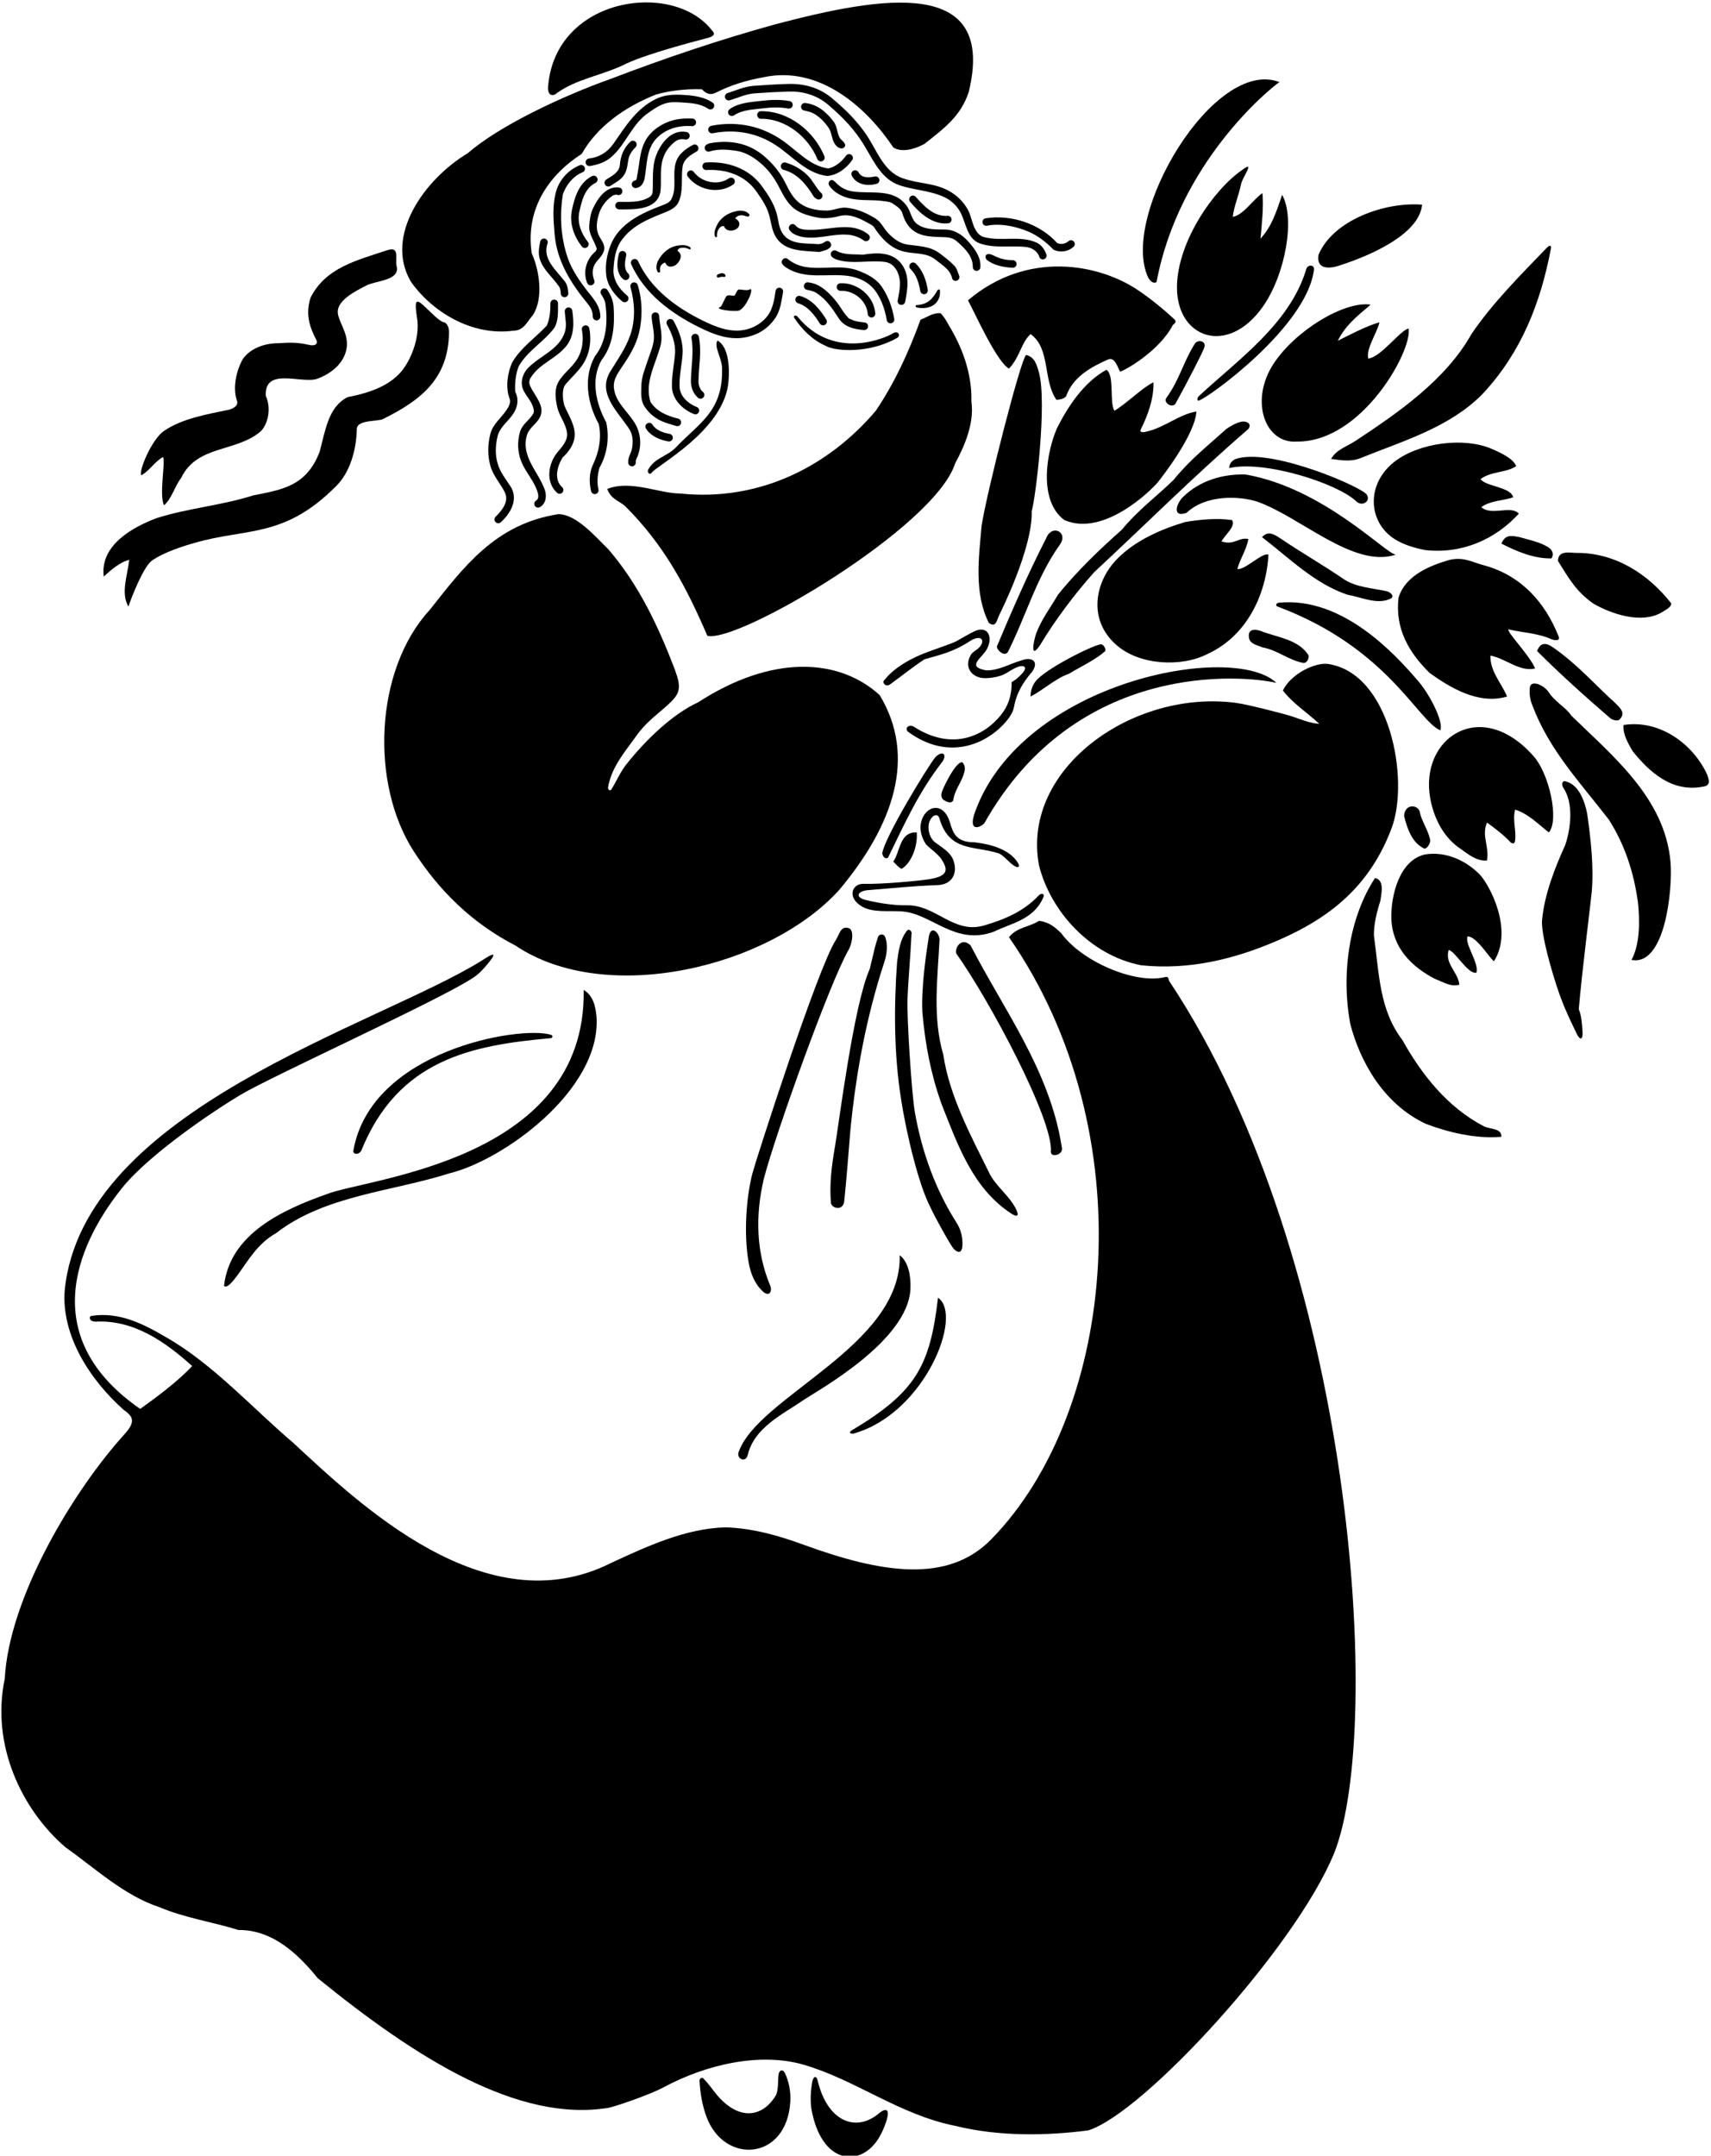 <?xml version="1.0" encoding="UTF-8"?>
<svg xmlns="http://www.w3.org/2000/svg" xmlns:xlink="http://www.w3.org/1999/xlink" width="451pt" height="568pt" viewBox="0 0 451 568" version="1.1">
<g id="surface1">
<path style=" stroke:none;fill-rule:nonzero;fill:rgb(0%,0%,0%);fill-opacity:1;" d="M 146.223 24.941 C 151.621 20.742 159.121 19.84 165.121 16.742 C 171.621 13.742 186.027 10.164 186.641 9.98 C 188.133 9.535 188.73 8.984 187.52 7.84 C 177.27 -5.086 146.855 -0.824 144.52 22.242 C 144.312 23.484 144.422 25.539 146.223 24.941 "/>
<path style=" stroke:none;fill-rule:nonzero;fill:rgb(0%,0%,0%);fill-opacity:1;" d="M 135.352 87.133 C 138.051 87.133 138.945 84.754 140.449 83.031 C 143.352 78.633 142.148 71.031 140.148 66.73 C 138.449 55.031 144.648 46.133 153.352 40.531 C 157.352 33.434 164.551 28.23 172.852 24.934 C 176.082 23.965 180.793 23.34 185.051 23.531 C 185.949 24.531 187.043 25.215 188.648 24.434 C 192.852 22.332 196.551 21.23 201.352 20.332 C 216.051 17.23 228.449 28.332 235.449 38.832 C 237.75 40.332 241.25 39.23 243.648 37.934 C 248.852 33.832 253.25 30.633 255.352 24.23 C 262.75 -6.238 232.582 -1.035 204.25 6.434 C 189.449 10.531 175.25 15.332 160.852 20.832 C 148.75 25.133 131.852 32.934 123.352 40.332 C 111.762 47.285 101.309 62.121 108.25 74.133 C 113.75 82.031 124.25 88.633 135.352 87.133 "/>
<path style=" stroke:none;fill-rule:nonzero;fill:rgb(0%,0%,0%);fill-opacity:1;" d="M 304.852 74.332 C 310.75 42.883 334.605 23.402 337.25 21.633 C 320.008 14.973 295.059 56.961 302.648 73.133 C 303.148 74.031 303.949 74.832 304.852 74.332 "/>
<path style=" stroke:none;fill-rule:nonzero;fill:rgb(0%,0%,0%);fill-opacity:1;" d="M 332.75 50.883 C 330.25 52.633 327.648 56.73 324.949 57.133 C 325.25 54.332 326.5 51.633 327.148 48.434 C 327.668 46.402 330.988 42.074 327.352 44.832 C 319.855 50.02 310.43 63.617 310.238 75.402 C 310.016 89.117 323.547 93.965 332.816 80.879 C 338.871 72.328 341.438 57.457 337.949 51.332 C 336.25 56.383 335.148 59.684 332.25 62.883 C 332.551 59.98 333.148 53.883 332.75 50.883 "/>
<path style=" stroke:none;fill-rule:nonzero;fill:rgb(0%,0%,0%);fill-opacity:1;" d="M 361.285 80.266 C 354.336 79.27 341.496 87.051 335.734 95.781 C 329.32 105.504 333.352 116.98 341.859 116.348 C 359.031 116.527 372.355 92.277 371.285 86.57 C 369.168 86.902 364.043 94.09 360.652 94.488 C 360.035 91.828 362.898 87.906 363.609 84.938 C 360.672 85.664 355.219 88.461 352.629 89.801 C 354.543 85.93 357.211 83.699 361.285 80.266 "/>
<path style=" stroke:none;fill-rule:nonzero;fill:rgb(0%,0%,0%);fill-opacity:1;" d="M 352.852 70.031 C 362.633 66.898 374.148 61.285 374.852 53.934 C 365 53.133 351.352 58.031 347.551 67.133 C 346.949 70.73 349.855 70.965 352.852 70.031 "/>
<path style=" stroke:none;fill-rule:nonzero;fill:rgb(0%,0%,0%);fill-opacity:1;" d="M 181.812 65.719 C 182.09 65.73 182.105 65.316 181.961 65.195 C 180.93 64.348 179.297 64.605 178.352 64.746 C 176.289 65.176 174.551 66.598 173.355 68.852 C 172.926 70.055 172.883 70.84 173.402 71.734 C 174.895 72.145 172.801 70.234 175.289 69.156 C 175.953 70.34 176.441 70.441 177.699 70.066 C 178.527 69.781 180.582 67.418 178.613 66.133 C 178.641 65.172 180.34 64.953 181.812 65.719 "/>
<path style=" stroke:none;fill-rule:nonzero;fill:rgb(0%,0%,0%);fill-opacity:1;" d="M 189.293 58.758 C 188.836 59.598 188.027 61.039 188.461 62.301 C 188.523 62.48 188.922 62.609 189.004 62.348 C 188.797 60.699 189.941 59.297 190.852 59.605 C 191.273 61.055 193.504 61.09 194.512 59.996 C 195.301 58.949 194.781 58.121 193.758 57.492 C 195.629 55.535 197.434 58.086 197.566 56.547 C 196.91 55.75 196.156 55.516 194.879 55.5 C 192.352 55.84 190.414 56.977 189.293 58.758 "/>
<path style=" stroke:none;fill-rule:nonzero;fill:rgb(0%,0%,0%);fill-opacity:1;" d="M 350.852 120.934 C 352.25 121.031 355.668 121.902 358.551 120.73 C 369.648 116.23 382.25 112.633 390.949 103.633 C 400.965 92.832 406.062 79.91 408.801 65.531 C 408.992 64.52 408.387 64.594 407.664 65.34 C 400.645 72.633 393.395 79.859 387.852 88.031 C 381.051 100.133 368.543 108.715 357.648 115.934 C 354.918 117.777 352.352 118.332 350.852 120.934 "/>
<path style=" stroke:none;fill-rule:nonzero;fill:rgb(0%,0%,0%);fill-opacity:1;" d="M 42.949 120.434 C 43.73 121.215 41.852 130.633 43.25 133.133 C 45.25 131.434 46.148 127.934 47.75 125.934 C 51.949 117.133 62.449 119.23 68.852 113.531 C 70.852 111.332 71.449 107.23 70.051 104.332 C 69.648 96.633 79.293 101.152 83.551 99.832 C 88.148 98.133 91.23 94.902 91.449 90.934 C 91.551 87.434 89.355 84.965 89.051 82.531 C 88.668 79.277 93.398 76.832 96.75 75.133 C 99.543 73.902 104.941 73.875 104.648 70.531 C 103.934 68.527 105.668 64.715 102.051 65.934 C 93.949 68.633 85.852 70.531 81.852 78.434 C 80.449 82.934 81.625 86.172 83.426 89.672 C 83.855 90.59 83.043 91.277 81.426 90.871 C 78.426 90.172 76.301 90.23 73.449 90.434 C 69.98 90.402 66.148 91.633 64.051 94.531 C 62.352 97.434 61.25 102.133 62.449 105.531 C 62.855 106.59 62.105 107.402 60.449 107.934 C 54.75 109.133 48.051 110.23 43.25 113.531 C 39.918 115.777 36.449 124.332 37.25 125.23 C 39.449 124.031 40.648 121.73 42.949 120.434 "/>
<path style=" stroke:none;fill-rule:nonzero;fill:rgb(0%,0%,0%);fill-opacity:1;" d="M 316.051 104.332 C 315.543 104.715 315.418 105.777 316.051 105.531 C 318.449 104.832 344.5 86.133 346.352 71.031 C 346.5 69.633 344.5 69.633 344.25 71.133 C 339.852 85.434 326.25 94.832 316.051 104.332 "/>
<path style=" stroke:none;fill-rule:nonzero;fill:rgb(0%,0%,0%);fill-opacity:1;" d="M 255.148 79.133 C 256.949 82.434 262.648 95.23 265.949 97.133 C 268.98 93.902 269.051 90.434 271.648 88.031 C 276.949 91.832 274.852 100.133 278.449 105.332 C 279.293 105.34 280.668 105.027 281.051 104.332 C 282.852 99.23 287.75 96.633 292.051 94.73 C 293.852 93.934 294.551 96.73 295.25 97.934 C 296.648 97.531 305.602 92.48 309.148 85.633 C 309.605 85.277 310.168 84.84 309.648 84.23 C 306.395 81.211 303.379 78.785 300.094 76.547 C 289.879 69.586 270.879 65.777 255.148 79.133 "/>
<path style=" stroke:none;fill-rule:nonzero;fill:rgb(0%,0%,0%);fill-opacity:1;" d="M 241.656 81.02 C 245.332 81.758 247.98 79.871 247.77 76.59 C 247.746 76.188 247.309 76.148 247.102 76.5 C 245.75 78.824 244.605 80.152 241.723 80.387 C 241.105 80.34 241.355 80.961 241.656 81.02 "/>
<path style=" stroke:none;fill-rule:nonzero;fill:rgb(0%,0%,0%);fill-opacity:1;" d="M 34.051 147.531 C 33.648 151.531 31.75 156.23 33.852 159.832 C 34.352 158.23 37.617 149.59 39.965 147.781 C 43.105 145.465 49.152 143.629 51.414 143.016 C 65.105 139.047 74.852 141.883 88.551 128.133 C 92.148 124.633 93.949 118.73 94.051 113.031 C 94.105 110.527 99.723 111.109 100.98 110.402 C 110.605 105.59 118.25 100.031 118.352 87.531 C 118.355 86.34 117.98 85.402 117.148 84.934 C 115.863 84.836 113.402 82.07 111.543 80.402 C 109.492 78.566 109.25 79.355 109.949 83.934 C 110.684 88.539 108.633 94.094 106.281 97.254 C 103.035 101.625 97.371 103.531 91.648 104.633 C 86.449 107.23 85.75 113.633 84.25 119.031 C 80.75 128.23 74.148 129.031 66.75 130.531 C 58.25 133.23 49.75 133.832 41.25 136.531 C 35.48 138.715 26.25 143.434 27.352 151.934 C 29.25 150.133 31.75 148.031 34.051 147.531 "/>
<path style=" stroke:none;fill-rule:nonzero;fill:rgb(0%,0%,0%);fill-opacity:1;" d="M 217.648 91.133 C 220.309 92.652 229.359 93.148 236.539 88.996 C 237.473 88.41 236.75 86.895 235.25 87.895 C 233.629 88.918 219.902 95.211 210.25 83.465 C 209.793 82.902 208.98 83.09 209.387 83.82 C 211.402 86.766 214.066 89.559 217.648 91.133 "/>
<path style=" stroke:none;fill-rule:nonzero;fill:rgb(0%,0%,0%);fill-opacity:1;" d="M 250.051 85.633 C 249.418 84.402 248.852 83.531 247.949 82.531 C 245.852 82.332 244.352 83.633 242.648 84.23 C 239.449 92.934 235.949 100.633 230.852 108.23 C 218.449 122.832 200.25 132.23 179.25 130.031 C 173.75 130.031 166.25 126.383 160.051 128.832 C 161.105 131.652 163.25 131.934 164.852 133.434 C 175.051 143.633 180.852 154.531 186.449 167.531 C 194.516 169.551 246.383 138.949 251.75 122.133 C 254.25 117.531 256.852 111.531 256.051 105.832 C 256.25 98.332 253.551 91.332 250.051 85.633 "/>
<path style=" stroke:none;fill-rule:nonzero;fill:rgb(0%,0%,0%);fill-opacity:1;" d="M 171.816 124.531 C 173.086 122.652 190.086 113.801 191.918 101.465 C 192.418 97.465 192.219 91.434 189.117 89.73 C 188.145 91.34 190.086 93.902 190.316 96.73 C 190.75 108.465 184.184 111.465 178.086 117.965 C 175.551 120.434 172.516 120.633 170.816 123.832 C 170.586 124.34 171.145 125.34 171.816 124.531 "/>
<path style=" stroke:none;fill-rule:nonzero;fill:rgb(0%,0%,0%);fill-opacity:1;" d="M 309.809 106.43 C 312.75 101.133 317.293 92.328 317.387 91.652 C 318.25 89.883 315.5 89.133 314.75 90.883 C 311.852 95.582 310.852 100.133 307.449 104.832 C 306.551 106.031 308.832 107.598 309.809 106.43 "/>
<path style=" stroke:none;fill-rule:nonzero;fill:rgb(0%,0%,0%);fill-opacity:1;" d="M 273.852 98.133 C 273.293 96.152 272.75 94.031 270.449 93.531 C 268.949 95.031 260.148 129.531 258.75 138.434 C 257.949 147.332 256.75 156.332 260.648 164.133 C 262.523 165.48 262.715 163.516 263.363 162.105 C 263.582 161.641 272.25 144.531 271.949 134.633 C 272.949 131.531 276.051 106.133 273.852 98.133 "/>
<path style=" stroke:none;fill-rule:nonzero;fill:rgb(0%,0%,0%);fill-opacity:1;" d="M 304.051 100.73 C 300.949 102.23 297.352 106.031 293.75 108.23 C 292.352 105.934 293.855 98.965 291.648 97.434 C 285.75 100.633 281.551 107.031 278.648 112.73 C 275.793 119.215 273.648 131.934 280.551 137.031 C 290.938 141.555 303.484 129.129 305.141 127.121 C 306.363 125.637 315.051 114.434 315.352 108.434 C 310.852 109.133 306.852 112.73 302.148 113.73 C 301.418 113.965 300.168 114.027 300.75 113.031 C 302.551 109.434 304.148 105.031 304.051 100.73 "/>
<path style=" stroke:none;fill-rule:nonzero;fill:rgb(0%,0%,0%);fill-opacity:1;" d="M 327.148 111.133 C 325.75 111.434 324.23 112.34 323.25 113.031 C 318.25 117.531 313.551 121.23 309.352 126.434 C 304.852 130.832 300.145 134.199 295.648 139.633 C 290.293 144.34 283.793 150.527 278.852 156.73 C 276.898 160.105 274.5 163.199 273.129 166.898 C 272.668 168.133 271.25 174.133 274.051 170.133 C 278.148 163.332 283.25 156.531 288.449 150.73 C 302.25 137.934 314.148 125.934 329.051 113.031 C 330.148 111.531 328.352 110.832 327.148 111.133 "/>
<path style=" stroke:none;fill-rule:nonzero;fill:rgb(0%,0%,0%);fill-opacity:1;" d="M 393.355 118.336 C 386.062 115.094 374.168 116.617 367.699 121.555 C 359.977 127.449 360.547 137.582 367.641 142.066 C 370.008 143.562 372.902 144.395 375.648 144.934 C 385.352 146.031 394.148 142.133 400.352 135.332 C 398.25 133.031 393.148 136.031 390.449 133.633 C 392.852 131.832 396.449 131.934 398.852 131.031 C 398.23 128.277 391.648 128.23 390.25 126.23 C 393.051 124.133 396.949 124.633 399.648 122.832 C 398.918 120.902 395.965 119.496 393.355 118.336 "/>
<path style=" stroke:none;fill-rule:nonzero;fill:rgb(0%,0%,0%);fill-opacity:1;" d="M 326.449 120.73 C 325.148 120.934 323.949 121.934 324.051 123.332 C 333.184 121.199 352.648 127.332 357.648 132.23 C 359.25 133.531 361.352 131.934 360.25 130.332 C 359.352 128.531 336.148 118.332 326.449 120.73 "/>
<path style=" stroke:none;fill-rule:nonzero;fill:rgb(0%,0%,0%);fill-opacity:1;" d="M 311.75 131.031 C 309.98 132.84 308.98 136.465 312.75 135.133 C 317.949 130.23 326.73 130.715 331.25 132.133 C 342.648 136.031 356.75 149.883 367.949 146.133 C 365.551 146.23 349 128.633 328.352 125.031 C 322.551 124.832 316.25 126.531 311.75 131.031 "/>
<path style=" stroke:none;fill-rule:nonzero;fill:rgb(0%,0%,0%);fill-opacity:1;" d="M 221.25 234.434 C 235.5 217.406 241.734 199.391 231.852 183.133 C 221.062 173.324 203.438 172.473 184.051 185.031 C 177.148 188.23 170.25 194.934 165.148 201.332 C 163.398 203.562 162.473 205.918 161.156 207.996 C 160.82 208.531 160.16 208.094 160.281 207.41 C 161.262 201.863 164.934 197.887 168.051 193.434 C 171.418 188.965 175.273 186.965 177.852 183.832 C 179.852 181.434 178.668 178.777 177.852 176.332 C 173.551 165.133 168.449 154.133 160.352 144.73 C 156.949 141.434 151.949 135.48 147.148 135.48 C 130.449 138.082 122.148 149.531 113.25 160.73 C 98.766 176.477 97.508 206.398 109.039 224.277 C 115.785 234.734 124.43 243.246 135.852 249.133 C 159.785 265.273 202.844 254.84 221.25 234.434 "/>
<path style=" stroke:none;fill-rule:nonzero;fill:rgb(0%,0%,0%);fill-opacity:1;" d="M 326.148 149.934 C 326.852 147.23 328.551 144.934 329.051 142.031 C 326.48 141.465 325.355 143.777 321.98 142.652 C 322.777 141.055 325.852 138.633 324.75 137.031 C 320.648 136.434 316.148 136.934 312.449 137.531 C 305.887 139.469 299.012 142.539 294.316 147.426 C 288.648 153.32 286.633 163.238 294.25 169.934 C 300.352 175.332 311.449 175.832 318.25 172.332 C 328.551 167.633 333.75 156.832 334.352 146.133 C 332.605 145.527 328.25 150.23 326.148 149.934 "/>
<path style=" stroke:none;fill-rule:nonzero;fill:rgb(0%,0%,0%);fill-opacity:1;" d="M 262.852 170.133 C 262.352 170.934 264.648 173.23 265.648 171.832 C 270.352 162.531 273.148 152.23 279.352 143.531 C 281.75 140.23 277.25 137.965 275.75 141.832 C 270.949 151.23 266.852 160.633 262.852 170.133 "/>
<path style=" stroke:none;fill-rule:nonzero;fill:rgb(0%,0%,0%);fill-opacity:1;" d="M 366.75 157.633 C 367.543 157.027 366.543 155.965 365.25 155.73 C 361.551 154.934 357.449 154.73 354.25 152.633 C 348.852 148.934 342.75 145.434 337.449 141.832 C 335.355 140.402 334.051 140.031 332.648 141.531 C 339.949 147.133 346.551 153.832 355.25 156.73 C 358.949 157.332 363.148 159.531 366.75 157.633 "/>
<path style=" stroke:none;fill-rule:nonzero;fill:rgb(0%,0%,0%);fill-opacity:1;" d="M 408.449 144.434 C 406.148 142.832 403.25 142.332 400.551 141.531 C 398.043 141.027 396.75 140.934 395.75 143.23 C 399.648 145.23 404.25 147.23 408.949 147.133 C 409.551 146.23 409.355 145.215 408.449 144.434 "/>
<path style=" stroke:none;fill-rule:nonzero;fill:rgb(0%,0%,0%);fill-opacity:1;" d="M 420.051 159.082 C 424.949 161.883 432.719 164.402 437.918 161.402 C 438.98 160.777 440.852 159.781 440.449 158.883 C 434.449 151.281 425.75 145.582 415.449 145.684 C 413.543 145.652 410.75 144.98 410.648 147.781 C 413.449 152.281 415.449 155.883 420.051 159.082 "/>
<path style=" stroke:none;fill-rule:nonzero;fill:rgb(0%,0%,0%);fill-opacity:1;" d="M 408.949 168.434 C 410.105 168.84 411.23 168.84 410.852 167.73 C 407.25 158.633 400.949 151.73 391.449 149.031 C 387.98 148.152 385.852 146.633 382.051 147.531 C 376.852 149.031 370.449 151.633 368.648 157.434 C 367.648 165.73 371.449 172.031 376.852 177.332 C 381.855 180.902 389.551 185.832 397.25 183.531 C 395.75 179.934 392.75 176.934 392.852 172.73 C 396.949 173.531 400.648 177.133 404.648 176.133 C 403.25 172.73 396.949 166.332 397.648 165.832 C 401.449 166.73 405.449 166.832 408.949 168.434 "/>
<path style=" stroke:none;fill-rule:nonzero;fill:rgb(0%,0%,0%);fill-opacity:1;" d="M 373.449 179.031 C 367.852 172.566 353.965 157.148 337.113 158.809 C 336.363 158.883 336.117 159.586 336.738 159.816 C 365.758 170.672 373.688 189.977 379.648 192.434 C 380.605 190.09 376.605 182.465 373.449 179.031 "/>
<path style=" stroke:none;fill-rule:nonzero;fill:rgb(0%,0%,0%);fill-opacity:1;" d="M 252.148 168.918 C 250.98 169.559 246.637 170.988 244.227 171.898 C 240.652 173.246 235.676 175.711 232.852 179.531 C 232.75 180.133 233.582 181.133 234.75 180.23 C 237.352 178.332 240.648 175.73 243.648 173.73 C 248.25 172.434 251.551 171.633 255.648 168.934 C 258.855 166.902 259.965 168.98 257.789 170.906 C 257.25 171.383 256.5 171.73 256.051 172.332 C 254.203 175.098 255.461 177.816 258.316 178.543 C 259.859 178.934 263.273 178.492 265.004 177.508 C 266.086 176.891 267.129 176.16 268.082 175.801 C 269.582 175.133 271.75 175.465 268.523 178.355 C 267.918 178.965 267.23 179.402 266.648 179.73 C 266.699 183.574 265.559 186.211 263.922 188.285 C 259.656 193.691 251.281 198.105 240.949 191.531 C 239.855 190.777 238.355 191.59 239.25 192.73 C 249.812 200.555 259.766 196.176 264.836 190.512 C 266.039 189.164 267.02 187.691 267.25 186.383 C 267.699 184.031 268.5 181.133 272.082 176.965 C 273.918 174.301 272.043 172.945 269.23 174.012 C 266.305 174.836 263.324 176.707 259.949 176.633 C 254.477 175.652 258.945 173.402 260.223 170.867 C 261.773 167.781 260.355 164.715 256.852 166.332 C 255.195 167.133 253.703 168.062 252.148 168.918 "/>
<path style=" stroke:none;fill-rule:nonzero;fill:rgb(0%,0%,0%);fill-opacity:1;" d="M 344.801 172.48 C 342 168.383 336.699 167.98 332.398 166.281 C 330.918 165.777 329.602 165.684 329.199 166.98 C 328.898 169.582 330.793 169.777 332.801 170.582 C 336.699 171.281 339.699 173.98 343.602 174.684 C 344.668 174.715 345.23 173.09 344.801 172.48 "/>
<path style=" stroke:none;fill-rule:nonzero;fill:rgb(0%,0%,0%);fill-opacity:1;" d="M 290.117 169.766 C 287.793 170.105 275.398 176.332 272.965 179.523 C 272.148 180.59 271.648 181.883 271.648 183.531 C 274.949 181.832 278.25 178.73 281.75 177.531 C 284.973 175.582 288.625 173.922 291.246 171.629 C 291.719 171.219 290.895 169.652 290.117 169.766 "/>
<path style=" stroke:none;fill-rule:nonzero;fill:rgb(0%,0%,0%);fill-opacity:1;" d="M 426.949 189.531 C 428.648 187.73 426.855 186.402 425.75 185.23 C 420.75 180.73 416.949 176.332 411.352 172.031 C 409.105 170.402 406.551 167.934 405.148 171.531 C 411.352 177.73 417.949 183.633 424.551 189.332 C 425.23 189.777 426.48 190.09 426.949 189.531 "/>
<path style=" stroke:none;fill-rule:nonzero;fill:rgb(0%,0%,0%);fill-opacity:1;" d="M 300.75 254.332 C 313.684 255.68 325.605 252.625 336.676 247.855 C 350.684 241.824 361.121 233.395 366.82 218.188 C 371.586 205.477 366.469 177.258 349.949 174.934 C 346.73 174.527 340.352 177.434 338.148 181.934 C 340.75 185.332 344.551 187.73 347.75 190.73 C 345.32 190.562 343.016 189.594 340.621 188.785 C 338.785 188.16 328.949 185.633 325.977 185.227 C 298.777 181.496 269.141 202.457 273.852 227.934 C 276.82 240.004 287.266 251.688 300.75 254.332 "/>
<path style=" stroke:none;fill-rule:nonzero;fill:rgb(0%,0%,0%);fill-opacity:1;" d="M 257.051 213.832 C 255.082 219.133 258.082 218.301 259.449 216.934 C 283.738 173.766 327.852 177.926 336.449 179.934 C 324.949 169.027 269.484 179.641 257.051 213.832 "/>
<path style=" stroke:none;fill-rule:nonzero;fill:rgb(0%,0%,0%);fill-opacity:1;" d="M 414.25 188.633 C 412.551 186.133 409.852 185.031 408.051 182.133 C 406.668 180.402 403.543 179.09 403.25 181.133 C 403.051 182.934 403.352 184.531 403.949 185.934 C 408.352 197.633 416.551 206.23 424.051 215.934 C 428.25 222.531 430.648 229.73 431.75 237.832 C 432.23 242.34 432.352 248.633 430.051 252.934 C 438.992 254.609 440.922 234.102 440.332 227.188 C 438.898 210.348 425.125 199.227 414.25 188.633 "/>
<path style=" stroke:none;fill-rule:nonzero;fill:rgb(0%,0%,0%);fill-opacity:1;" d="M 450.051 204.23 C 446.352 196.031 437.449 189.531 427.949 191.031 C 427.73 193.527 429.148 195.832 430.352 197.934 C 434.551 203.133 440.75 209.23 449.551 207.133 C 450.949 206.531 450.355 205.34 450.051 204.23 "/>
<path style=" stroke:none;fill-rule:nonzero;fill:rgb(0%,0%,0%);fill-opacity:1;" d="M 399.352 213.332 C 402.75 214.332 405.551 217.23 408.25 219.332 C 411.035 216.27 408.449 203.633 403.949 198.934 C 390.102 183.602 374.066 194.609 377.012 210.461 C 378.012 215.859 380.676 220.781 384.949 223.633 C 386.949 225.031 389.168 226.965 391.949 226.73 C 392.648 223.133 390.449 220.332 391.949 216.73 C 393.648 217.934 396.551 220.133 398.148 221.934 C 398.793 222.402 399.23 222.34 399.352 221.531 C 399.75 218.934 398.648 216.332 399.352 213.332 "/>
<path style=" stroke:none;fill-rule:nonzero;fill:rgb(0%,0%,0%);fill-opacity:1;" d="M 246.457 199.633 C 244.457 202.125 233.148 220.633 232.551 224.832 C 232.648 225.633 233.25 226.434 234.051 226.031 C 238.551 216.832 242.148 208.73 248.449 200.633 C 249.75 198.633 248.25 197.633 246.457 199.633 "/>
<path style=" stroke:none;fill-rule:nonzero;fill:rgb(0%,0%,0%);fill-opacity:1;" d="M 251.25 210.934 C 251.551 208.434 253.148 206.531 253.949 204.23 C 254.355 202.965 254.648 201.934 253.648 200.832 C 251.852 200.633 248.531 207.77 248.277 208.641 C 248.059 209.383 248.008 210.09 248.648 210.73 C 249.352 211.133 250.551 211.934 251.25 210.934 "/>
<path style=" stroke:none;fill-rule:nonzero;fill:rgb(0%,0%,0%);fill-opacity:1;" d="M 412.852 205.934 C 411.793 205.465 411.48 206.652 412.051 207.531 C 414.852 211.633 414.051 218.332 412.551 222.73 C 409.988 228.344 407.09 235.559 406.469 242.465 C 406.074 246.879 410.449 260.73 411.648 263.531 C 412.605 266.152 414.18 269.422 415.656 272.488 C 416.383 273.996 417.32 274.277 417.125 271.648 C 416.98 269.688 416.875 267.625 416.148 265.934 C 416.918 256.59 419.355 237.402 419.551 235.133 C 420.148 228.633 419.355 221.277 418.352 214.332 C 417.668 210.965 416.148 206.832 412.852 205.934 "/>
<path style=" stroke:none;fill-rule:nonzero;fill:rgb(0%,0%,0%);fill-opacity:1;" d="M 275.051 236.332 C 275.418 235.402 274.418 235.277 273.844 235.898 C 269.789 240.195 264.855 242.215 259.582 243.801 C 251.383 246.301 246.793 238.402 239.051 238.531 C 234.918 238.633 229.98 237.59 228.285 237.156 C 225.324 236.457 225.941 234.887 228.594 234.559 C 234.793 234.09 240.355 233.453 246.914 233.223 C 251.148 233.172 252.434 229.922 251.344 226.785 C 250.555 224.52 248.25 223.281 246.449 221.934 C 245.293 221.027 244.418 219.027 244.852 216.934 C 245.355 214.965 247.168 213.902 247.648 215.73 C 250.23 224.465 256.781 222.801 263.082 224.801 C 264.402 225.109 266.125 227.551 267.625 228.301 C 268.684 228.824 268.762 228.121 268.371 227.457 C 266.176 223.711 260.914 222.395 256.852 221.934 C 251.684 221.953 251.141 219.059 250.359 216.59 C 248.551 210.875 243.695 212.391 242.762 216.797 C 242.426 218.375 242.699 220.332 244.051 222.434 C 245.34 223.777 247.211 225.004 248.082 226.301 C 250.102 229.289 249.734 230.84 245.082 231.633 C 242.602 232.059 232.402 233.035 227.582 232.879 C 224.637 232.785 223.109 236.492 227.25 238.883 C 230.031 240.488 234.09 239.934 237.5 240.133 C 245.48 240.527 251.551 249.23 261.852 245.531 C 266.684 243.191 272.551 242.332 275.051 236.332 "/>
<path style=" stroke:none;fill-rule:nonzero;fill:rgb(0%,0%,0%);fill-opacity:1;" d="M 370.102 214.98 C 370.898 218.281 372.199 222.082 375.398 223.582 C 376.043 223.777 377.293 222.152 376.898 220.98 C 376.301 218.383 374.602 216.184 374.199 213.781 C 373.668 212.027 370.301 211.684 370.102 214.98 "/>
<path style=" stroke:none;fill-rule:nonzero;fill:rgb(0%,0%,0%);fill-opacity:1;" d="M 235.449 227.031 C 236.148 227.633 236.75 228.531 237.648 228.934 C 240.352 227.332 241.918 222.801 241.648 219.332 C 237.051 219.133 237.352 224.332 235.449 227.031 "/>
<path style=" stroke:none;fill-rule:nonzero;fill:rgb(0%,0%,0%);fill-opacity:1;" d="M 375.648 225.133 C 368.855 226.59 366.543 236.09 366.75 242.133 C 367.051 249.73 372.043 254.715 378.25 257.934 C 380.648 258.832 382.266 260.066 384.668 259.465 C 384.367 256.164 380.75 253.934 381.852 250.332 C 383.449 250.434 386.98 256.902 389.168 256.277 C 389.918 253.715 385.949 248.633 386.852 246.73 C 389.25 246.73 392.691 252.578 393.793 253.277 C 399.043 245.027 392.547 232.91 389.906 230.289 C 386.18 226.586 380.934 224.285 375.648 225.133 "/>
<path style=" stroke:none;fill-rule:nonzero;fill:rgb(0%,0%,0%);fill-opacity:1;" d="M 391.25 296.832 C 381.449 291.73 374.75 283.133 369.648 274.031 C 363.551 266.031 363.551 256.633 362.148 246.434 C 362.105 243.652 362.887 240.344 363.852 237.332 C 364.23 234.84 364.852 231.934 362.449 231.332 C 355.551 241.832 353.449 256.832 355.949 269.934 C 358.418 279.277 364.352 290.73 375.852 296.133 C 381.73 298.34 388.949 300.133 395.75 299.531 C 395.852 297.332 393.105 297.59 391.25 296.832 "/>
<path style=" stroke:none;fill-rule:nonzero;fill:rgb(0%,0%,0%);fill-opacity:1;" d="M 306.75 257.531 C 298.949 259.23 285.148 253.332 279.762 245.934 C 278.125 244.281 276.352 242.883 273.852 242.633 C 271.23 244.34 268.168 244.215 265.949 246.934 C 301.617 298.262 294.473 371.723 261.254 405.617 C 249.812 417.289 232.398 414.531 211.797 407.012 C 205.438 404.691 198.672 402.688 191.25 402.434 C 180.648 402.73 170.551 407.434 161.051 411.832 C 128.027 428.441 94.586 396.148 77.25 380.133 C 66.543 371.027 56.18 359.465 43.98 352.465 C 38.18 349.066 31.648 345.531 24.051 346.73 C 23.293 346.965 23.605 348.277 25.25 348.23 C 35.352 347.73 43.648 353.633 50.648 359.934 C 46.852 364.031 41.148 368.23 36.949 371.23 C 10.43 352.875 19.312 329.133 32.137 313.066 C 39.348 304.039 56.801 292.387 63.434 288.453 C 72.012 283.367 116.852 263.031 124.852 257.531 C 126.23 256.652 127.43 255.305 128.496 254.031 C 131.043 250.984 130.41 250.82 126.949 253.133 C 99.406 270.25 21.762 292.281 17.051 340.031 C 16.168 351.777 23.551 363.434 32.648 371.531 C 35.543 373.465 35.293 374.965 33.148 377.531 C 19.301 392.684 2.391 420.961 1.25 442.332 C -2.449 459.934 5.852 476.934 17.25 486.73 C 25.051 492.23 32.648 499.434 42.051 502.531 C 48.648 505.332 56.148 506.434 62.852 508.531 C 72.148 508.434 78.949 515.332 83.75 521.23 C 109.766 542.367 136.586 559.309 160.402 555.383 C 161.754 555.16 170.996 552.066 174.797 550.043 C 186.117 543.922 200.379 540.691 211.852 544.035 C 225.578 548.035 237.008 557.184 251.75 560.133 C 263.551 563.031 276.051 562.73 286.852 561.332 C 301.551 556.73 341.516 513.098 351.648 488.332 C 364.793 455.684 357.051 331.824 308.148 258.434 C 307.918 257.527 307.918 257.215 306.75 257.531 "/>
<path style=" stroke:none;fill-rule:nonzero;fill:rgb(0%,0%,0%);fill-opacity:1;" d="M 223.648 244.531 C 221.551 243.934 221.25 246.23 220.352 247.633 C 215.578 254.828 199.273 305.613 198.355 309.074 C 196.828 314.828 195.941 324.559 197.301 332.453 C 197.836 335.562 198.93 338.414 201.352 340.531 C 203.043 341.715 203.516 339.938 203.051 338.832 C 199.301 329.934 199.051 320.23 201.352 310.531 C 204.449 298.633 218.75 258.832 223.648 250.332 C 224.605 248.715 225.293 244.965 223.648 244.531 "/>
<path style=" stroke:none;fill-rule:nonzero;fill:rgb(0%,0%,0%);fill-opacity:1;" d="M 253.684 327.09 C 253.574 325.273 253.133 323.723 252.051 322.031 C 246.633 313.539 243.004 303.57 241.164 293.145 C 240.254 287.977 239.027 267.926 239.203 263.344 C 239.418 257.816 239.977 252.301 240.25 246.23 C 240.449 245.531 239.949 244.832 239.25 245.031 C 237.25 247.23 236.793 250.84 236.449 253.633 C 235.613 265.352 235.645 277.766 237.469 289.332 C 238.918 298.902 242.23 312.34 245.191 317.988 C 246.449 320.797 250.656 328.285 251.359 329.02 C 253.02 330.746 253.844 329.691 253.684 327.09 "/>
<path style=" stroke:none;fill-rule:nonzero;fill:rgb(0%,0%,0%);fill-opacity:1;" d="M 266.586 319.773 C 268.109 320.766 268.793 320.484 267.723 318.406 C 265.895 314.848 262.152 312.258 260.648 308.832 C 256.051 299.531 250.25 288.832 248.648 277.934 C 245.75 268.031 247.148 257.832 247.648 247.633 C 247.668 245.777 245.336 243.512 244.812 246.895 C 244.141 251.109 242.793 260.215 243.125 266.719 C 243.898 275.375 245.32 282.789 248.148 290.832 C 252.312 301.262 256.309 313.113 266.586 319.773 "/>
<path style=" stroke:none;fill-rule:nonzero;fill:rgb(0%,0%,0%);fill-opacity:1;" d="M 219.023 316.965 C 219.145 318.344 222.25 319.262 222.539 316.445 C 223.176 310.281 223.645 303.934 224.148 297.832 C 225.648 282.531 228.352 268.031 233.051 253.633 C 233.75 251.633 234.148 248.832 233.25 246.73 C 232.793 245.965 231.605 246.027 231.352 247.133 C 230.781 248.836 230.375 250.574 229.977 252.309 C 229.738 253.32 229.508 254.336 229.25 255.332 C 225.043 264.652 221.078 296.367 220.109 301.988 C 219.25 306.961 218.586 311.902 219.023 316.965 "/>
<path style=" stroke:none;fill-rule:nonzero;fill:rgb(0%,0%,0%);fill-opacity:1;" d="M 279.852 302.133 C 276.75 282.133 264.551 266.031 255.852 249.133 C 253.551 246.832 251.605 249.59 252.051 251.23 C 260.949 263.73 277.699 295.184 277 303.48 C 276.918 305.152 280.551 304.332 279.852 302.133 "/>
<path style=" stroke:none;fill-rule:nonzero;fill:rgb(0%,0%,0%);fill-opacity:1;" d="M 59.051 338.832 C 59.918 339.59 61.543 337.402 62.648 335.934 C 65.551 331.934 67.949 327.633 72.75 324.934 C 85.648 314.934 103.148 314.031 118.551 309.133 C 132.551 305.73 158.383 287.266 157.25 268.031 C 156.98 265.09 156.352 262.332 153.852 260.832 C 154.621 305.965 96.777 310.406 86.148 314.633 C 74.699 318.684 60.551 325.031 59.051 338.832 "/>
<path style=" stroke:none;fill-rule:nonzero;fill:rgb(0%,0%,0%);fill-opacity:1;" d="M 95.25 303.133 C 104.914 279.344 123.969 275.418 145.055 273.559 C 145.75 273.496 145.836 272.836 145.129 272.629 C 136.965 270.223 97.82 276.723 93.148 303.133 C 92.918 304.215 94.605 304.402 95.25 303.133 "/>
<path style=" stroke:none;fill-rule:nonzero;fill:rgb(0%,0%,0%);fill-opacity:1;" d="M 197.051 383.531 C 198.762 376.145 206.074 372.816 211.969 368.789 C 215.547 366.348 239.441 353.309 239.988 339.527 C 240.121 336.215 239.465 332.488 237.148 330.73 C 237.801 354.73 199.648 367.934 194.648 382.73 C 194.23 384.527 196.543 385.34 197.051 383.531 "/>
<path style=" stroke:none;fill-rule:nonzero;fill:rgb(0%,0%,0%);fill-opacity:1;" d="M 225.648 377.531 C 243.957 371.898 253.941 346.465 247.25 341.934 C 245.137 359.902 241.473 366.789 224.391 376.961 C 223.48 377.52 224.418 378.09 225.648 377.531 "/>
<path style=" stroke:none;fill-rule:nonzero;fill:rgb(0%,0%,0%);fill-opacity:1;" d="M 205.266 546.398 C 204.969 547.844 205.293 550.527 204.504 552.105 C 201.145 557.715 195.113 558.934 189.281 552.352 C 188.02 550.926 186.961 549.188 185.344 547.598 C 185.039 547.297 184.348 547.664 184.379 548.211 C 184.562 551.574 185.129 554.82 186.223 557.758 C 190.941 570.438 207.395 569.281 208.316 553.785 C 208.48 551.031 207.902 548.238 206.852 546.184 C 206.25 545.02 205.438 545.574 205.266 546.398 "/>
<path style=" stroke:none;fill-rule:nonzero;fill:rgb(0%,0%,0%);fill-opacity:1;" d="M 231.641 556.871 C 226.797 560.965 220.609 560.012 217.105 552.777 C 216.426 551.383 215.934 549.863 215.551 548.332 C 215.227 546.699 214.371 547.051 214.082 548.586 C 213.73 550.652 213.531 553.152 213.852 555.531 C 216.43 570.438 226.879 571.238 231.672 563.293 C 232.488 561.941 233.102 560.473 233.551 559.133 C 234.855 555.215 233.234 555.527 231.641 556.871 "/>
<path style=" stroke:none;fill-rule:nonzero;fill:rgb(0%,0%,0%);fill-opacity:1;" d="M 194.879 81.797 C 196.93 80.82 198.98 75.379 197.535 76.289 C 196.867 76.711 194.965 76.125 194.609 76.312 C 194.254 76.5 193.828 77.652 193.633 77.863 C 193.438 78.078 192.047 77.613 191.59 77.945 C 191.129 78.281 190.289 80.719 189.91 80.852 C 187.859 81.566 193.973 82.23 194.879 81.797 "/>
<path style=" stroke:none;fill-rule:nonzero;fill:rgb(0%,0%,0%);fill-opacity:1;" d="M 190.793 72.965 C 191.293 73.051 191.457 72.465 190.875 72.133 C 190.293 71.801 189.625 72.133 189.207 72.301 C 188.793 72.465 188.875 73.301 189.375 73.133 C 189.875 72.965 190.293 72.883 190.793 72.965 "/>
<path style=" stroke:none;fill-rule:nonzero;fill:rgb(0%,0%,0%);fill-opacity:1;" d="M 227.719 86.953 C 228.27 87.008 228.762 86.602 228.809 86.055 C 228.859 85.504 228.453 85.012 227.906 84.965 C 227.004 84.883 226.125 84.762 225.23 84.523 C 224.715 84.383 224.301 84.051 223.781 83.953 C 223.441 83.539 223.062 83.191 222.734 82.746 C 221.809 81.504 221.152 80.27 220.16 79.098 C 218.27 76.867 216.078 74.754 213.109 74.41 C 212.574 74.285 212.035 74.629 211.918 75.164 C 211.797 75.703 212.137 76.238 212.672 76.355 C 213.551 76.535 214.422 76.695 215.219 77.211 C 217.875 78.945 219.395 81.301 221.105 83.914 C 222.598 86.199 225.246 86.785 227.719 86.953 "/>
<path style=" stroke:none;fill-rule:nonzero;fill:rgb(0%,0%,0%);fill-opacity:1;" d="M 211.059 78.035 C 210.551 77.809 209.957 78.039 209.734 78.543 C 209.512 79.051 209.738 79.637 210.246 79.863 C 212.938 80.637 214.719 83.02 216.129 85.301 C 216.441 85.754 217.066 85.863 217.52 85.551 C 217.973 85.23 218.082 84.613 217.77 84.152 C 216.168 81.57 214.082 78.953 211.059 78.035 "/>
<path style=" stroke:none;fill-rule:nonzero;fill:rgb(0%,0%,0%);fill-opacity:1;" d="M 183.926 104.746 C 184.312 105.152 184.938 105.176 185.344 104.789 C 185.738 104.414 185.762 103.777 185.387 103.371 C 184.48 102.676 184.105 101.52 184.113 100.414 C 184.168 96.59 184.969 92.777 184.25 88.965 C 184.25 88.414 183.801 87.965 183.25 87.965 C 182.699 87.965 182.25 88.414 182.25 88.965 C 182.938 92.77 182.176 96.559 182.113 100.371 C 182.094 101.996 182.688 103.664 183.926 104.746 "/>
<path style=" stroke:none;fill-rule:nonzero;fill:rgb(0%,0%,0%);fill-opacity:1;" d="M 177.52 84.508 C 177.219 84.039 176.605 83.902 176.137 84.203 C 175.676 84.508 175.543 85.121 175.844 85.59 C 177.137 87.965 178.145 90.559 177.918 93.328 C 177.676 96.195 177.051 98.988 177.113 101.863 C 177.188 105.227 179.906 107.902 182.855 109.07 C 183.344 109.32 183.949 109.121 184.199 108.633 C 184.449 108.145 184.25 107.539 183.762 107.289 C 181.5 106.426 179.23 104.52 179.125 101.902 C 179.02 98.996 179.719 96.195 179.918 93.301 C 180.137 90.176 179.02 87.184 177.52 84.508 "/>
<path style=" stroke:none;fill-rule:nonzero;fill:rgb(0%,0%,0%);fill-opacity:1;" d="M 174.625 111.059 C 175.832 111.57 177.094 111.871 178.324 112.27 C 178.863 112.383 179.395 112.051 179.512 111.508 C 179.625 110.965 179.293 110.434 178.75 110.309 C 175.949 109.613 173.074 108.453 171.457 105.902 C 169.832 100.77 172.812 95.996 174.113 91.027 C 174.793 88.395 173.906 85.871 173.75 83.301 C 173.75 82.746 173.301 82.301 172.75 82.301 C 172.199 82.301 171.75 82.746 171.75 83.301 C 171.844 85.363 172.512 87.363 172.344 89.434 C 172.199 91.152 171.488 92.715 170.949 94.363 C 170.156 96.82 169.074 99.184 169.043 101.77 C 169.02 103.57 168.824 105.465 169.887 107.102 C 171.074 108.934 172.668 110.227 174.625 111.059 "/>
<path style=" stroke:none;fill-rule:nonzero;fill:rgb(0%,0%,0%);fill-opacity:1;" d="M 176.145 116.301 C 176.688 116.414 177.219 116.059 177.332 115.52 C 177.438 114.977 177.094 114.453 176.551 114.34 C 174.844 114.027 172.957 113.426 171.98 111.883 C 171.688 111.414 171.062 111.27 170.594 111.559 C 170.125 111.852 169.98 112.465 170.27 112.934 C 171.543 114.926 173.887 115.914 176.145 116.301 "/>
<path style=" stroke:none;fill-rule:nonzero;fill:rgb(0%,0%,0%);fill-opacity:1;" d="M 168.707 86.434 C 169.375 82.602 169.219 78.777 168.113 75.133 C 167.969 74.602 167.418 74.289 166.887 74.434 C 166.355 74.578 166.043 75.133 166.188 75.664 C 167.324 79.715 167.543 84.176 166.156 88.215 C 164.949 91.738 162.875 94.613 160.887 97.852 C 157.344 103.621 162.781 108.371 165.832 113.008 C 166.832 114.52 166.918 116.289 166.605 118.09 C 166.387 119.395 165.5 120.445 165.594 121.801 C 165.551 122.352 165.969 122.828 166.52 122.863 C 167.074 122.902 167.551 122.488 167.582 121.934 C 167.613 121.633 167.562 121.309 167.688 121.059 C 169.145 118.145 169.094 114.738 167.582 111.934 C 165.781 108.633 162.418 106.363 161.844 102.465 C 161.457 99.895 163.137 97.934 164.52 95.828 C 166.512 92.82 168.105 89.953 168.707 86.434 "/>
<path style=" stroke:none;fill-rule:nonzero;fill:rgb(0%,0%,0%);fill-opacity:1;" d="M 159.801 111.301 C 157.094 106.34 155.625 100.07 158.551 94.883 C 161.668 90.902 162.074 85.746 161.738 80.863 C 161.637 79.277 161.031 77.789 160.156 76.488 C 159.875 76.008 159.262 75.84 158.793 76.121 C 158.312 76.402 158.145 77.02 158.426 77.488 C 158.906 78.277 159.438 79.039 159.562 79.977 C 160.238 84.828 159.906 89.934 156.832 93.852 C 153.676 99.434 154.824 106.328 157.832 111.727 C 158.613 115.32 157.906 119.07 156.301 122.426 C 155.293 124.551 155.262 127.027 155.781 129.328 C 155.863 129.883 156.375 130.258 156.918 130.176 C 157.469 130.09 157.844 129.59 157.762 129.039 C 157.301 127.121 157.48 125.133 158.012 123.246 C 160.082 119.652 160.645 115.34 159.801 111.301 "/>
<path style=" stroke:none;fill-rule:nonzero;fill:rgb(0%,0%,0%);fill-opacity:1;" d="M 129.238 114.383 C 128.551 117.133 128.5 119.883 129.23 122.645 C 129.949 125.363 131.863 127.289 133.062 129.715 C 134.27 132.164 132.293 134.539 130.562 136.227 C 130.207 136.652 130.27 137.289 130.699 137.633 C 131.125 137.988 131.75 137.926 132.105 137.508 C 134.625 135.238 136.699 131.496 134.594 128.203 C 133.281 126.176 131.844 124.453 131.176 122.152 C 130.5 119.84 130.582 117.527 131.105 115.152 C 131.699 112.434 134.043 111.059 135.449 108.77 C 136.52 107.027 136.75 104.996 135.812 103.215 C 135.637 100.953 135.98 98.402 136.707 96.539 C 138.988 92.508 143.188 90.176 145.98 86.57 C 147.23 84.777 147.082 82.176 147.082 79.934 C 147.082 79.383 146.637 78.934 146.082 78.934 C 145.531 78.934 145.082 79.383 145.082 79.934 C 145.074 81.914 144.938 83.953 144.137 85.789 C 141.074 89.051 137.238 91.621 134.969 95.559 C 133.855 98.09 133.145 101.926 134.312 104.988 C 134.707 106.02 134.188 107.008 133.605 107.895 C 132.113 110.176 129.906 111.684 129.238 114.383 "/>
<path style=" stroke:none;fill-rule:nonzero;fill:rgb(0%,0%,0%);fill-opacity:1;" d="M 149.156 91.309 C 151.438 88.57 151.293 85.121 150.863 81.914 C 150.812 81.363 150.324 80.953 149.77 81.008 C 149.23 81.059 148.824 81.551 148.863 82.09 C 148.988 83.902 149.457 85.77 148.875 87.539 C 147.375 92.078 142.551 93.621 139.324 96.82 C 137.688 98.445 136.969 100.902 138.051 102.996 C 138.812 104.465 139.969 105.621 140.488 107.195 C 140.688 107.77 140.844 108.465 140.582 108.934 C 139.594 110.715 137.656 111.746 137.062 113.809 C 136.332 116.371 136.418 119.027 137.363 121.488 C 138.48 124.395 140.738 126.602 141.676 129.578 C 141.906 130.32 142.156 131.477 141.238 131.945 C 140.793 132.27 140.688 132.895 141.012 133.34 C 141.332 133.789 141.957 133.883 142.406 133.559 C 144 132.57 144.156 130.508 143.551 128.895 C 141.762 124.152 137.188 120.09 138.926 114.57 C 139.5 112.727 141.27 111.801 142.188 110.184 C 143.98 107.059 140.844 104.32 139.688 101.559 C 139.418 100.914 139.48 100.176 139.855 99.57 C 142.137 95.828 146.375 94.652 149.156 91.309 "/>
<path style=" stroke:none;fill-rule:nonzero;fill:rgb(0%,0%,0%);fill-opacity:1;" d="M 153.812 95.723 C 155.484 92.988 155.949 89.645 155.34 86.52 C 155.238 85.98 154.707 85.633 154.168 85.746 C 153.629 85.852 153.273 86.379 153.387 86.922 C 153.906 89.613 153.52 92.523 151.996 94.84 C 150.57 97.035 148.352 98.484 147.121 100.777 C 146.086 102.738 146.41 105.066 146.871 107.203 C 147.383 109.602 149.047 111.387 149.445 113.906 C 149.773 116.012 148.223 117.617 146.938 119.168 C 144.434 122.207 143.758 127.09 146.852 129.859 C 147.277 130.219 147.906 130.164 148.27 129.746 C 148.617 129.32 148.574 128.691 148.145 128.332 C 145.914 126.285 146.902 122.809 148.293 120.547 C 149.887 119.09 151.289 117.16 151.465 115 C 151.699 112.039 149.871 109.508 148.762 106.859 C 148.23 105.027 148.168 102.527 148.941 101.434 C 150.531 99.496 152.477 97.887 153.812 95.723 "/>
<path style=" stroke:none;fill-rule:nonzero;fill:rgb(0%,0%,0%);fill-opacity:1;" d="M 152.719 43.578 C 149.738 44.82 147.406 47.414 146.551 50.539 C 145.543 54.289 145.875 58.078 146.207 61.883 C 146.824 68.863 150.52 74.727 154.988 80.133 C 155.762 81.07 156.293 82.238 156.25 83.488 C 156.293 84.039 156.77 84.453 157.324 84.414 C 157.875 84.371 158.281 83.895 158.238 83.34 C 158.207 80.27 155.926 78.203 154.156 75.82 C 152.074 73.039 150.344 70.32 149.355 67.07 C 147.77 61.883 147.52 56.465 148.363 51.184 C 149.27 48.664 151.113 46.352 153.645 45.352 C 154.137 45.102 154.324 44.496 154.074 44.008 C 153.812 43.52 153.207 43.32 152.719 43.578 "/>
<path style=" stroke:none;fill-rule:nonzero;fill:rgb(0%,0%,0%);fill-opacity:1;" d="M 143.512 62.863 C 142.969 62.789 142.457 63.176 142.387 63.715 C 142.082 65.195 141.812 66.703 142.27 68.203 C 143.199 71.184 145.594 72.926 147.363 75.508 C 147.75 76.07 147.77 76.746 147.812 77.414 C 147.875 77.965 148.363 78.363 148.918 78.301 C 149.469 78.238 149.863 77.738 149.801 77.195 C 149.688 76.176 149.594 75.102 148.938 74.238 C 146.574 71.145 142.812 68.195 144.375 63.988 C 144.449 63.434 144.062 62.934 143.512 62.863 "/>
<path style=" stroke:none;fill-rule:nonzero;fill:rgb(0%,0%,0%);fill-opacity:1;" d="M 182.605 38.203 C 180.625 39.289 178.699 40.684 178.082 43.008 C 177.238 46.176 178.449 49.434 177.012 52.402 C 176.582 53.309 175.543 53.746 174.645 54.078 C 169.137 56.121 163.145 58.895 160.918 64.664 C 159.969 67.121 159.5 69.738 159.781 72.383 C 160.074 75.215 161.863 77.613 164 79.395 C 164.418 79.758 165.051 79.715 165.418 79.301 C 165.781 78.883 165.73 78.246 165.312 77.883 C 163.207 76.164 161.488 73.676 161.707 70.852 C 161.906 68.215 162.199 65.57 163.844 63.301 C 166.824 59.176 171.281 57.578 175.668 55.801 C 176.957 55.277 178.312 54.52 178.906 53.152 C 180.188 50.215 179.48 47.059 179.918 43.953 C 180.199 41.945 181.969 40.852 183.605 39.934 C 184.082 39.664 184.25 39.051 183.969 38.57 C 183.699 38.09 183.082 37.926 182.605 38.203 "/>
<path style=" stroke:none;fill-rule:nonzero;fill:rgb(0%,0%,0%);fill-opacity:1;" d="M 164.387 66.184 C 163.863 66.008 163.301 66.301 163.137 66.828 C 162.582 69.02 162.332 72.059 164.324 73.602 C 164.77 73.926 165.395 73.828 165.719 73.383 C 166.043 72.934 165.938 72.309 165.5 71.988 C 164.395 70.84 164.73 68.883 165.031 67.434 C 165.207 66.914 164.918 66.352 164.387 66.184 "/>
<path style=" stroke:none;fill-rule:nonzero;fill:rgb(0%,0%,0%);fill-opacity:1;" d="M 178.043 37.238 C 178.793 36.676 179.77 36.57 180.688 36.77 C 181.23 36.828 181.73 36.434 181.793 35.883 C 181.855 35.34 181.457 34.84 180.906 34.777 C 176.949 34.039 174.168 37.738 172.938 40.996 C 171.793 44.039 172.207 47.328 172.031 50.539 C 172.012 51.059 171.73 51.578 171.293 51.863 C 168.832 53.434 165.957 53.176 163.23 53.184 C 162.676 53.152 162.207 53.59 162.188 54.133 C 162.156 54.684 162.594 55.152 163.145 55.176 C 167.02 55.164 173.094 55.488 174.074 50.559 C 174.418 47.84 173.855 44.758 174.699 41.953 C 175.262 40.051 176.406 38.465 178.043 37.238 "/>
<path style=" stroke:none;fill-rule:nonzero;fill:rgb(0%,0%,0%);fill-opacity:1;" d="M 159.262 65.695 C 159.457 64.195 158.293 63.078 157.738 61.809 C 157.031 60.164 157.301 58.352 157.793 56.621 C 158.301 54.82 159.324 53.309 160.738 52.113 C 161.312 51.621 162.02 51.09 162.926 51.395 C 163.48 51.453 163.98 51.07 164.043 50.52 C 164.105 49.965 163.719 49.477 163.168 49.402 C 159.738 48.977 157.488 52.328 156.23 55.078 C 155.613 56.426 155.457 57.883 155.324 59.34 C 155.105 61.664 156.625 63.383 157.281 65.453 C 157.344 65.684 157.113 66.113 156.906 66.301 C 154.469 68.395 153.613 71.695 154.781 74.59 C 155.012 75.102 155.605 75.32 156.113 75.09 C 156.613 74.863 156.832 74.27 156.605 73.77 C 156.137 72.496 156.074 71.027 156.676 69.82 C 157.426 68.363 159.02 67.445 159.262 65.695 "/>
<path style=" stroke:none;fill-rule:nonzero;fill:rgb(0%,0%,0%);fill-opacity:1;" d="M 182.48 31.238 C 180.293 31.145 178.094 31.309 176.051 32.133 C 173.438 33.184 171.176 34.914 169.918 37.465 C 168.512 40.289 168.613 43.371 167.906 46.465 C 167.812 46.883 168.012 47.445 167.207 47.613 C 166.688 47.789 166.406 48.363 166.582 48.883 C 166.762 49.402 167.332 49.684 167.855 49.508 C 169.156 49.246 169.75 48.008 169.949 46.801 C 170.582 43.059 170.387 39.078 173.219 36.277 C 175.707 33.82 179.105 32.988 182.48 33.238 C 183.031 33.238 183.48 32.789 183.48 32.238 C 183.48 31.684 183.031 31.238 182.48 31.238 "/>
<path style=" stroke:none;fill-rule:nonzero;fill:rgb(0%,0%,0%);fill-opacity:1;" d="M 150.77 55.258 C 150.012 58.84 151.25 62.203 153.355 64.934 C 153.676 65.383 154.301 65.477 154.75 65.152 C 155.199 64.828 155.293 64.203 154.969 63.758 C 153.199 61.496 152.051 58.695 152.73 55.695 C 153.387 52.789 154.156 49.559 156.988 48.184 C 157.48 47.926 157.656 47.32 157.395 46.828 C 157.137 46.34 156.531 46.152 156.043 46.414 C 152.73 48.078 151.52 51.703 150.77 55.258 "/>
<path style=" stroke:none;fill-rule:nonzero;fill:rgb(0%,0%,0%);fill-opacity:1;" d="M 166.094 37.395 C 164.457 38.953 163.543 41.133 163.395 43.395 C 163.25 45.445 161.301 46.328 159.781 47.32 C 159.324 47.633 159.207 48.258 159.52 48.703 C 159.832 49.164 160.449 49.277 160.906 48.977 C 162.176 48.121 163.594 47.477 164.488 46.113 C 165.281 44.926 165.375 43.602 165.594 42.227 C 165.801 40.852 166.582 39.703 167.562 38.758 C 167.938 38.352 167.906 37.715 167.5 37.34 C 167.105 36.965 166.469 36.988 166.094 37.395 "/>
<path style=" stroke:none;fill-rule:nonzero;fill:rgb(0%,0%,0%);fill-opacity:1;" d="M 187.793 26.996 C 185.605 25.551 182.926 25.176 180.344 25.02 C 177.75 24.852 175.199 24.914 172.781 26.133 C 167.707 28.684 164.957 33.176 161.719 37.828 C 160.113 40.145 157.855 41.488 155.168 41.777 C 154.625 41.883 154.27 42.402 154.375 42.945 C 154.48 43.488 155.012 43.84 155.551 43.738 C 157.645 43.395 159.668 42.715 161.281 41.246 C 165.176 37.727 166.543 32.645 171.113 29.57 C 172.812 28.426 174.344 27.352 176.312 27.027 C 177.625 26.82 178.918 26.953 180.23 27.027 C 182.48 27.152 184.793 27.383 186.73 28.695 C 187.199 28.988 187.812 28.84 188.105 28.371 C 188.395 27.914 188.262 27.289 187.793 26.996 "/>
<path style=" stroke:none;fill-rule:nonzero;fill:rgb(0%,0%,0%);fill-opacity:1;" d="M 197.105 88.758 C 199.938 88.07 202.312 86.652 204.176 84.07 C 205.75 81.883 205.918 79.465 206.395 77.059 C 206.531 76.52 206.207 75.977 205.676 75.84 C 205.137 75.703 204.594 76.027 204.457 76.559 C 204.043 79.195 203.688 81.914 201.688 83.953 C 200.312 85.383 198.668 86.328 196.77 86.801 C 192.688 87.809 188.707 86.184 185.094 84.402 C 178.145 80.977 171.551 76.07 168.25 68.945 C 168.082 68.426 167.531 68.121 167 68.289 C 166.469 68.445 166.176 69.008 166.332 69.527 C 169.719 77.203 176.73 82.477 184.145 86.164 C 188.168 88.164 192.512 89.883 197.105 88.758 "/>
<path style=" stroke:none;fill-rule:nonzero;fill:rgb(0%,0%,0%);fill-opacity:1;" d="M 185.145 43.801 C 185.145 44.352 185.594 44.801 186.145 44.801 C 191.125 44.508 196.27 46.02 199.375 50.445 C 200.887 52.602 202.207 54.527 202.844 57.039 C 203.301 58.84 203.469 60.613 204.387 62.238 C 206.688 66.383 211.926 66.039 215.988 66.395 C 216.906 66.07 217.918 66.008 218.699 65.289 C 219.137 64.945 219.207 64.309 218.855 63.883 C 218.512 63.445 217.887 63.383 217.457 63.727 C 216.887 64.145 216.188 64.383 215.449 64.32 C 212.27 64.039 208.219 64.551 206.238 61.434 C 205.25 59.871 205.219 58.121 204.75 56.383 C 204 53.652 202.582 51.496 200.906 49.164 C 197.418 44.277 191.719 42.488 186.145 42.801 C 185.594 42.801 185.145 43.246 185.145 43.801 "/>
<path style=" stroke:none;fill-rule:nonzero;fill:rgb(0%,0%,0%);fill-opacity:1;" d="M 207.199 70.488 C 212.301 73.777 217.938 71.977 223.438 72.684 C 226.418 73.07 229.281 74.426 231.012 77.051 C 232.52 79.328 233.281 81.77 233.75 84.352 C 233.832 84.902 234.355 85.27 234.895 85.176 C 235.438 85.078 235.812 84.57 235.719 84.02 C 235.188 81.078 234.27 78.34 232.531 75.715 C 231.02 73.426 228.676 72.246 226.238 71.32 C 221.801 69.645 217.168 71.078 212.5 70.371 C 210.77 70.113 209.156 69.434 207.793 68.363 C 207.418 67.953 206.781 67.926 206.375 68.301 C 205.969 68.664 205.938 69.301 206.312 69.703 C 206.562 70.02 206.844 70.258 207.199 70.488 "/>
<path style=" stroke:none;fill-rule:nonzero;fill:rgb(0%,0%,0%);fill-opacity:1;" d="M 229.887 83.645 C 230.426 83.551 230.801 83.039 230.707 82.488 C 230.324 77.988 226.012 74.434 221.551 74.633 C 221 74.633 220.551 75.078 220.551 75.633 C 220.551 76.184 221 76.633 221.551 76.633 C 225.043 76.445 228.5 79.246 228.738 82.809 C 228.832 83.363 229.344 83.727 229.887 83.645 "/>
<path style=" stroke:none;fill-rule:nonzero;fill:rgb(0%,0%,0%);fill-opacity:1;" d="M 238.594 79.496 C 239.262 76.152 239.863 72.414 237.531 69.426 C 235.074 66.301 230.938 66.539 227.449 67.113 C 225.168 66.934 222.676 67.238 220.582 66.164 C 220.145 65.828 219.52 65.926 219.188 66.363 C 218.855 66.809 218.938 67.434 219.387 67.77 C 219.793 68.113 220.262 68.32 220.77 68.465 C 224.957 69.684 229.043 68.465 233.25 69.02 C 234.449 69.176 235.449 69.852 236.113 70.863 C 237.824 73.445 237.145 76.434 236.613 79.195 C 236.531 79.738 236.906 80.246 237.449 80.328 C 238 80.414 238.512 80.039 238.594 79.496 "/>
<path style=" stroke:none;fill-rule:nonzero;fill:rgb(0%,0%,0%);fill-opacity:1;" d="M 200.875 40.715 C 196.895 37.527 192.031 36.871 187.113 37.738 C 186.832 37.789 186.574 37.902 186.332 38.059 C 185.832 38.289 185.613 38.883 185.844 39.383 C 186.074 39.883 186.668 40.102 187.168 39.871 C 189.406 39.215 191.73 39.383 194.031 39.727 C 196.168 40.051 197.98 41.039 199.707 42.363 C 201.574 43.789 202.949 45.352 204.219 47.328 C 205.762 49.738 206.562 52.27 208.582 54.289 C 210.395 56.113 212.738 56.738 215.219 57.27 C 217.301 57.715 219.219 57.434 221.262 56.926 C 224.293 56.152 227.105 57.789 229.707 59.27 C 230.012 59.434 230.262 59.676 230.457 59.977 C 232.457 63.02 234.895 65.551 238.48 66.34 C 241.355 66.965 244.27 66.508 246.668 68.488 C 248.418 69.926 250.562 71.059 250.988 73.434 C 251.23 73.934 251.824 74.145 252.324 73.902 C 252.824 73.664 253.031 73.07 252.793 72.57 C 252.438 71.695 252.238 70.746 251.562 70.027 C 250.375 68.777 249.094 67.828 247.707 66.77 C 245.125 64.801 242.094 64.895 239.043 64.414 C 237.113 64.102 235.562 62.902 234.207 61.527 C 232.938 60.258 232.344 58.551 230.762 57.57 C 228.332 56.059 225.824 54.996 223.031 54.727 C 221.312 54.57 219.73 55.453 218.062 55.477 C 215.27 55.508 212.262 54.965 210.105 52.953 C 208.062 51.027 207.387 48.488 205.824 46.121 C 204.406 43.977 202.863 42.309 200.875 40.715 "/>
<path style=" stroke:none;fill-rule:nonzero;fill:rgb(0%,0%,0%);fill-opacity:1;" d="M 227.73 63.402 C 228.199 63.695 228.824 63.559 229.113 63.09 C 229.406 62.621 229.27 62.008 228.801 61.715 C 224.574 58.363 219 60.527 214.145 60.551 C 212.613 60.551 210.688 60.703 209.605 59.309 C 209.207 58.926 208.574 58.945 208.199 59.352 C 207.812 59.758 207.832 60.395 208.238 60.77 C 208.77 61.488 209.605 61.883 210.418 62.145 C 216.145 63.996 222.594 59.602 227.73 63.402 "/>
<path style=" stroke:none;fill-rule:nonzero;fill:rgb(0%,0%,0%);fill-opacity:1;" d="M 246.02 48.777 C 243.199 48.121 240.488 47.895 237.844 46.934 C 232.707 45.059 231.145 39.426 228.051 35.039 C 225.457 31.371 222.594 28.652 219.27 25.852 C 215.98 23.07 211.863 21.988 207.73 22.121 C 204.668 22.215 201.625 22.383 198.551 22.621 C 196.137 22.82 194 23.84 191.73 24.527 C 191.219 24.727 190.949 25.301 191.145 25.82 C 191.344 26.328 191.918 26.602 192.438 26.402 C 194.574 25.758 196.582 24.777 198.855 24.602 C 201.863 24.371 204.855 24.215 207.855 24.121 C 211.562 24.008 215.219 25.02 218.176 27.508 C 222.156 30.852 225.488 34.34 228.125 38.852 C 230.426 42.801 232.562 47.258 237.031 48.789 C 240.938 50.121 245.082 50.176 248.863 51.914 C 250.812 52.82 252.426 54.402 253.344 56.309 C 254.688 59.133 255.031 63.039 258.355 64.164 C 262.199 65.477 266.25 64.676 270.23 65.051 C 271.906 65.203 273.512 66.102 274.012 67.852 C 274.293 68.328 274.895 68.496 275.375 68.215 C 275.855 67.945 276.02 67.328 275.738 66.852 C 275.25 65.613 274.469 64.488 273.219 63.926 C 268.801 61.934 263.949 63.715 259.293 62.445 C 258.363 62.184 257.676 61.477 257.176 60.621 C 256.168 58.871 256.062 56.934 255.082 55.184 C 253.113 51.715 249.887 49.664 246.02 48.777 "/>
<path style=" stroke:none;fill-rule:nonzero;fill:rgb(0%,0%,0%);fill-opacity:1;" d="M 187.5 33.152 C 186.957 33.246 186.605 33.77 186.699 34.309 C 186.801 34.863 187.324 35.215 187.863 35.113 C 193.512 33.988 199.262 34.883 204.301 38.133 C 208.957 41.133 212.426 45.676 218 46.363 C 220.75 46.184 223.051 44.363 224.625 42.195 C 224.949 41.746 224.844 41.121 224.395 40.801 C 223.949 40.477 223.324 40.57 223 41.02 C 221.855 42.602 220.281 43.934 218.355 44.395 C 213.043 43.664 209.77 39.176 205.281 36.371 C 200.23 33.203 194.688 32.113 188.906 32.902 C 188.426 32.965 187.969 33.059 187.5 33.152 "/>
<path style=" stroke:none;fill-rule:nonzero;fill:rgb(0%,0%,0%);fill-opacity:1;" d="M 199.582 30.363 C 199.613 30.914 200.094 31.328 200.645 31.301 C 207.105 31.258 213.082 36.078 215.457 41.945 C 215.699 42.453 216.293 42.676 216.793 42.434 C 217.293 42.203 217.512 41.613 217.281 41.113 C 214.531 34.539 207.895 29.184 200.52 29.301 C 199.969 29.328 199.551 29.809 199.582 30.363 "/>
<path style=" stroke:none;fill-rule:nonzero;fill:rgb(0%,0%,0%);fill-opacity:1;" d="M 224.707 50.434 C 223.082 50.184 221.676 49.473 220.52 48.32 C 219.98 47.777 219.457 47.227 218.969 47.477 C 218.469 47.727 218.27 48.32 218.52 48.82 C 219.77 50.738 221.988 51.852 224.23 52.328 C 227.207 52.965 230.02 52.559 232.969 52.996 C 233.781 53.121 234.613 53.152 235.324 53.645 C 236.363 54.352 237.48 54.996 237.855 56.203 C 238.363 57.863 239.074 59.371 240.395 60.488 C 242.875 62.59 246.23 62.363 249.281 62.508 C 250.281 62.551 251.301 62.82 252.094 63.496 C 254.199 65.289 256.48 67.465 256.418 70.383 C 256.426 70.934 256.875 71.383 257.426 71.371 C 257.98 71.363 258.426 70.902 258.418 70.352 C 258.582 67.758 256.98 65.645 255.332 63.758 C 253.738 61.945 251.719 60.559 249.301 60.488 C 246.793 60.414 244.176 60.645 241.949 59.176 C 240.207 58.039 240.207 55.965 239.043 54.309 C 235.605 49.465 229.719 51.195 224.707 50.434 "/>
<path style=" stroke:none;fill-rule:nonzero;fill:rgb(0%,0%,0%);fill-opacity:1;" d="M 206.438 44.727 C 210.105 45.621 212.488 48.539 214.449 51.727 C 214.645 52.059 214.98 52.277 215.332 52.453 C 215.824 52.715 216.426 52.527 216.676 52.039 C 216.938 51.551 216.75 50.945 216.262 50.684 C 215 49.289 214.238 47.57 212.875 46.215 C 211.262 44.633 209.312 43.496 207.188 42.871 C 206.676 42.664 206.094 42.914 205.887 43.426 C 205.688 43.934 205.926 44.52 206.438 44.727 "/>
<path style=" stroke:none;fill-rule:nonzero;fill:rgb(0%,0%,0%);fill-opacity:1;" d="M 208.074 26.621 C 205.656 26.195 203.23 26.27 200.77 26.57 C 197.863 26.914 194.863 27.02 192.406 28.703 C 191.926 28.996 191.77 29.613 192.062 30.078 C 192.344 30.551 192.957 30.703 193.426 30.426 C 195.668 28.914 198.387 28.883 201.012 28.559 C 203.301 28.277 205.574 28.176 207.824 28.613 C 208.375 28.676 208.875 28.289 208.949 27.746 C 209.012 27.195 208.625 26.695 208.074 26.621 "/>
<path style=" stroke:none;fill-rule:nonzero;fill:rgb(0%,0%,0%);fill-opacity:1;" d="M 215.074 30.27 C 216.438 31.195 217.395 32.238 218.332 33.559 C 219.27 34.863 219.156 36.426 219.957 37.789 C 220.301 38.371 220.793 38.863 221.449 39.039 C 221.957 39.246 222.543 38.996 222.75 38.488 C 222.957 37.977 222.27 37.266 221.844 36.895 C 220.543 35.758 220.871 33.527 219.754 32.07 C 217.785 29.496 215.531 27.559 212.324 27.145 C 211.781 27.051 211.262 27.414 211.168 27.953 C 211.074 28.496 211.426 29.02 211.98 29.121 C 213.062 29.328 214.113 29.613 215.074 30.27 "/>
<path style=" stroke:none;fill-rule:nonzero;fill:rgb(0%,0%,0%);fill-opacity:1;" d="M 230.688 46.488 C 229.125 46.809 227.074 47.02 226.25 45.32 C 225.949 44.852 225.324 44.727 224.863 45.027 C 224.406 45.328 224.281 45.953 224.582 46.414 C 225.832 48.664 228.613 49.07 230.906 48.477 C 231.457 48.414 231.855 47.914 231.793 47.371 C 231.73 46.82 231.238 46.426 230.688 46.488 "/>
<path style=" stroke:none;fill-rule:nonzero;fill:rgb(0%,0%,0%);fill-opacity:1;" d="M 250.062 58.82 C 250.605 58.684 250.926 58.145 250.793 57.613 C 250.656 57.07 250.113 56.746 249.574 56.883 C 246.043 57.039 243.457 54.195 241.301 51.777 C 240.887 51.414 240.262 51.453 239.895 51.871 C 239.531 52.289 239.574 52.926 239.988 53.289 C 242.488 56.227 245.863 59.328 250.062 58.82 "/>
<path style=" stroke:none;fill-rule:nonzero;fill:rgb(0%,0%,0%);fill-opacity:1;" d="M 260.062 59.488 C 263.438 58.82 266.875 59.477 270.082 60.633 C 273.051 61.695 275.52 63.551 277.688 65.777 C 279.363 66.633 281.457 66.34 282.875 65.113 C 283.332 64.789 283.438 64.176 283.113 63.715 C 282.793 63.27 282.168 63.164 281.719 63.488 C 280.887 64.227 279.707 64.527 278.668 64.039 C 274.031 58.945 266.645 56.488 259.855 57.508 C 259.301 57.559 258.906 58.059 258.969 58.602 C 259.02 59.152 259.52 59.551 260.062 59.488 "/>
<path style=" stroke:none;fill-rule:nonzero;fill:rgb(0%,0%,0%);fill-opacity:1;" d="M 267.969 69.59 C 267.988 69.051 267.562 68.578 267.012 68.551 C 265.074 68.551 263.68 68.215 261.969 67.363 C 261.469 67.121 260.793 66.766 260.145 67.027 C 259.641 67.234 259.707 68.027 260.074 68.434 C 261.957 69.953 264.531 70.426 266.918 70.551 C 267.469 70.57 267.938 70.145 267.969 69.59 "/>
<path style=" stroke:none;fill-rule:nonzero;fill:rgb(0%,0%,0%);fill-opacity:1;" d="M 243.738 77.508 C 244.281 77.402 244.645 76.883 244.543 76.34 C 244.125 73.82 243.262 71.238 241.355 69.426 C 240.949 69.051 240.312 69.078 239.938 69.496 C 239.574 69.902 239.605 70.539 240.012 70.902 C 241.605 72.426 242.207 74.602 242.582 76.695 C 242.676 77.246 243.199 77.602 243.738 77.508 "/>
<path style=" stroke:none;fill-rule:nonzero;fill:rgb(0%,0%,0%);fill-opacity:1;" d="M 182.863 45.277 C 182.516 44.852 181.883 44.785 181.457 45.137 C 181.027 45.484 180.965 46.113 181.312 46.543 C 183.977 50.121 189.457 51.219 193.188 48.672 C 193.676 48.398 193.832 47.785 193.562 47.305 C 193.285 46.832 192.68 46.668 192.191 46.945 C 189.281 49.012 184.922 48.102 182.863 45.277 "/>
</g>
</svg>
